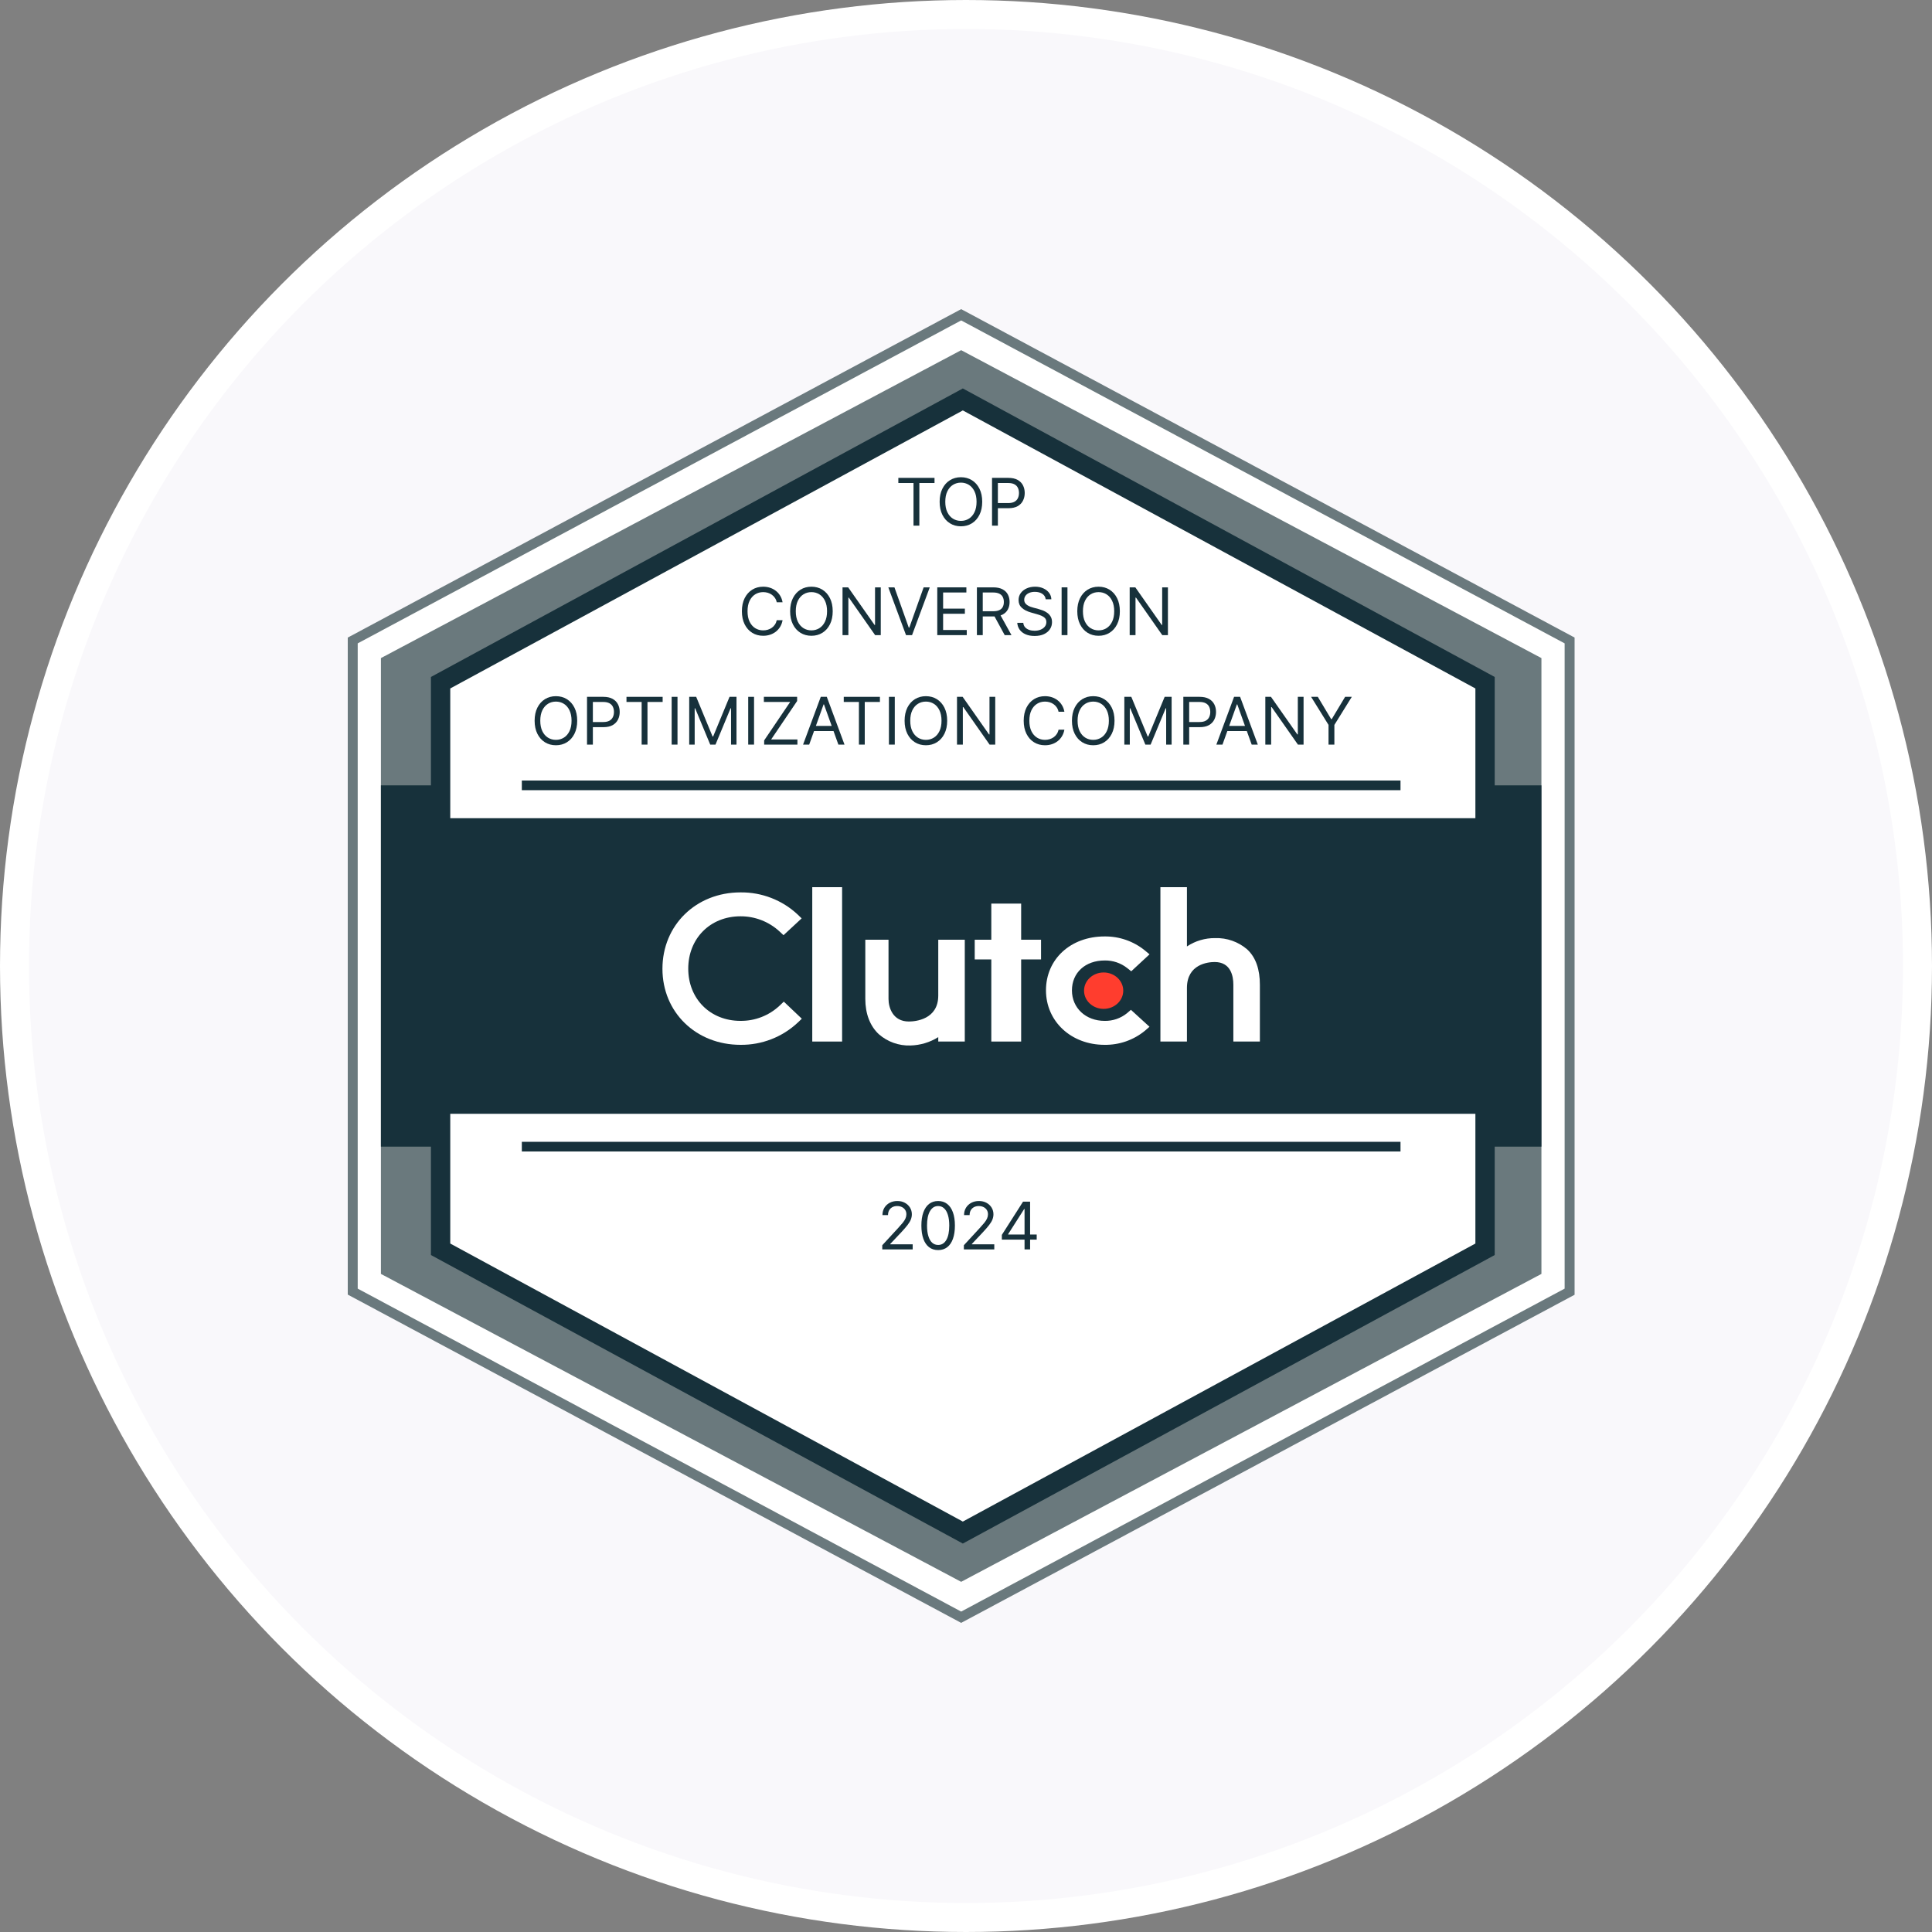 <svg width="200" height="200" viewBox="0 0 200 200" fill="none" xmlns="http://www.w3.org/2000/svg">
<rect x="0" y="0" width="200" height="200" fill="#808080" stroke="none"/>
<circle cx="100" cy="100" r="98.5" fill="#F9F8FB" stroke="white" stroke-width="3"/>
<g clip-path="url(#clip0_891_1980)">
<path d="M162.657 66.292V133.708L99.672 167.416L36.687 133.708V66.292L99.672 32.584L162.657 66.292Z" fill="white"/>
<path d="M99.5 168L99.26 167.87L36 134.016V66L36.271 65.858L99.5 32L99.74 32.13L163 66V134.034L99.5 168ZM37.03 133.398L99.5 166.83L161.97 133.398V66.602L99.5 33.17L37.03 66.602V133.398Z" fill="#6A797D"/>
<path d="M159.568 68.126V131.874L99.5 163.75L39.432 131.874V68.126L99.5 36.25L159.568 68.126Z" fill="#6A797D"/>
<path d="M159.568 81.3H39.432V118.7H159.568V81.3Z" fill="#17313B"/>
<path d="M153.732 70.674V129.326L99.672 158.65L45.611 129.326V70.674L99.672 41.35L153.732 70.674Z" fill="white" stroke="#17313B" stroke-width="2" stroke-miterlimit="10"/>
<path d="M157.851 84.7H41.149V115.3H157.851V84.7Z" fill="#17313B"/>
<path d="M54.02 118.7H144.98" stroke="#17313B" stroke-miterlimit="10"/>
<path d="M54.02 81.3H144.98" stroke="#17313B" stroke-miterlimit="10"/>
<path d="M87.174 91.84H84.085V107.82H87.174V91.84Z" fill="white"/>
<path d="M97.128 103.06C97.128 105.548 94.749 105.746 94.083 105.746C92.415 105.746 91.979 104.29 91.979 103.414V97.28H89.576V103.4C89.576 104.944 90.067 106.218 90.98 107.065C91.879 107.851 93.046 108.268 94.245 108.228C95.267 108.203 96.263 107.904 97.128 107.364V107.82H99.874V97.28H97.128V103.06Z" fill="white"/>
<path d="M105.709 93.54H102.62V97.28H100.903V99.32H102.62V107.82H105.709V99.32H107.768V97.28H105.709V93.54Z" fill="white"/>
<path d="M116.662 104.89C116.013 105.415 115.198 105.696 114.359 105.682C112.402 105.682 110.967 104.352 110.967 102.526C110.967 100.7 112.34 99.428 114.359 99.428C115.2 99.413 116.02 99.689 116.679 100.207L117.105 100.547L118.999 98.792L118.525 98.398C117.349 97.437 115.865 96.92 114.341 96.94C110.83 96.94 108.279 99.29 108.279 102.516C108.279 105.742 110.892 108.16 114.341 108.16C115.873 108.184 117.363 107.661 118.539 106.688L118.995 106.29L117.073 104.536L116.661 104.89H116.662Z" fill="white"/>
<path d="M129.098 98.272C128.182 97.488 127.003 97.073 125.792 97.112C124.753 97.1 123.734 97.401 122.871 97.976V91.84H120.125V107.82H122.871V102.278C122.871 99.79 125.078 99.588 125.744 99.588C127.412 99.588 127.676 101.046 127.676 101.924V107.82H130.422V101.938C130.422 100.394 130.024 99.122 129.098 98.272Z" fill="white"/>
<path d="M114.249 104.438C115.37 104.438 116.278 103.594 116.278 102.554C116.278 101.513 115.37 100.67 114.249 100.67C113.129 100.67 112.22 101.513 112.22 102.554C112.22 103.594 113.129 104.438 114.249 104.438Z" fill="#FF3D2E"/>
<path d="M80.697 104.11C79.606 105.133 78.155 105.697 76.653 105.68C73.523 105.68 71.247 103.402 71.247 100.274C71.247 97.146 73.523 94.855 76.653 94.855C78.147 94.847 79.588 95.405 80.683 96.412L81.109 96.81L82.986 95.07L82.574 94.672C80.976 93.175 78.852 92.354 76.653 92.38C72.043 92.38 68.576 95.78 68.576 100.288C68.576 104.796 72.057 108.16 76.653 108.16C78.86 108.185 80.99 107.356 82.591 105.852L83.003 105.457L81.139 103.689L80.697 104.111V104.11Z" fill="white"/>
<path d="M102.695 54.415V49.469H104.382C104.774 49.469 105.094 49.539 105.343 49.679C105.593 49.818 105.778 50.005 105.898 50.242C106.019 50.479 106.079 50.743 106.079 51.034C106.079 51.325 106.019 51.59 105.898 51.828C105.78 52.067 105.596 52.257 105.347 52.398C105.099 52.538 104.78 52.608 104.392 52.608H103.183V52.077H104.372C104.64 52.077 104.856 52.031 105.018 51.94C105.181 51.848 105.299 51.724 105.372 51.568C105.447 51.41 105.484 51.232 105.484 51.034C105.484 50.836 105.447 50.659 105.372 50.503C105.299 50.347 105.18 50.224 105.016 50.136C104.852 50.046 104.634 50.001 104.363 50.001H103.3V54.415H102.695Z" fill="#17313B"/>
<path d="M101.679 51.942C101.679 52.464 101.583 52.914 101.393 53.294C101.203 53.674 100.942 53.967 100.611 54.173C100.279 54.38 99.9 54.483 99.475 54.483C99.049 54.483 98.67 54.38 98.339 54.173C98.007 53.967 97.746 53.674 97.556 53.294C97.366 52.914 97.271 52.464 97.271 51.942C97.271 51.421 97.366 50.97 97.556 50.59C97.746 50.21 98.007 49.917 98.339 49.711C98.67 49.505 99.049 49.402 99.475 49.402C99.9 49.402 100.279 49.505 100.611 49.711C100.942 49.917 101.203 50.21 101.393 50.59C101.583 50.97 101.679 51.421 101.679 51.942ZM101.093 51.942C101.093 51.514 101.021 51.153 100.876 50.858C100.733 50.563 100.539 50.34 100.294 50.189C100.05 50.038 99.777 49.962 99.475 49.962C99.172 49.962 98.899 50.038 98.653 50.189C98.409 50.34 98.215 50.563 98.071 50.858C97.927 51.153 97.856 51.514 97.856 51.942C97.856 52.37 97.927 52.732 98.071 53.026C98.215 53.321 98.409 53.544 98.653 53.695C98.899 53.847 99.172 53.922 99.475 53.922C99.777 53.922 100.05 53.847 100.294 53.695C100.539 53.544 100.733 53.321 100.876 53.026C101.021 52.732 101.093 52.37 101.093 51.942Z" fill="#17313B"/>
<path d="M92.996 50.001V49.469H96.741V50.001H95.171V54.415H94.566V50.001H92.996Z" fill="#17313B"/>
<path d="M120.903 60.803V65.748H120.318L117.597 61.865H117.548V65.748H116.944V60.803H117.529L120.259 64.695H120.308V60.803H120.903Z" fill="#17313B"/>
<path d="M115.927 63.276C115.927 63.797 115.832 64.248 115.642 64.628C115.452 65.008 115.191 65.301 114.859 65.507C114.528 65.713 114.149 65.816 113.723 65.816C113.298 65.816 112.919 65.713 112.587 65.507C112.256 65.301 111.995 65.008 111.805 64.628C111.615 64.248 111.52 63.797 111.52 63.276C111.52 62.754 111.615 62.303 111.805 61.923C111.995 61.544 112.256 61.251 112.587 61.044C112.919 60.838 113.298 60.735 113.723 60.735C114.149 60.735 114.528 60.838 114.859 61.044C115.191 61.251 115.452 61.544 115.642 61.923C115.832 62.303 115.927 62.754 115.927 63.276ZM115.342 63.276C115.342 62.847 115.27 62.486 115.125 62.191C114.982 61.897 114.788 61.674 114.543 61.523C114.299 61.371 114.026 61.296 113.723 61.296C113.421 61.296 113.147 61.371 112.902 61.523C112.658 61.674 112.464 61.897 112.319 62.191C112.176 62.486 112.105 62.847 112.105 63.276C112.105 63.704 112.176 64.065 112.319 64.36C112.464 64.654 112.658 64.877 112.902 65.029C113.147 65.18 113.421 65.256 113.723 65.256C114.026 65.256 114.299 65.18 114.543 65.029C114.788 64.877 114.982 64.654 115.125 64.36C115.27 64.065 115.342 63.704 115.342 63.276Z" fill="#17313B"/>
<path d="M110.503 60.803V65.748H109.898V60.803H110.503Z" fill="#17313B"/>
<path d="M108.251 62.039C108.221 61.795 108.103 61.605 107.895 61.469C107.687 61.334 107.431 61.267 107.129 61.267C106.908 61.267 106.715 61.302 106.549 61.373C106.385 61.444 106.256 61.541 106.164 61.665C106.073 61.789 106.027 61.93 106.027 62.088C106.027 62.22 106.059 62.333 106.122 62.428C106.187 62.522 106.27 62.6 106.371 62.662C106.472 62.724 106.577 62.774 106.688 62.815C106.798 62.853 106.9 62.885 106.993 62.909L107.5 63.044C107.63 63.078 107.774 63.124 107.934 63.184C108.095 63.243 108.248 63.325 108.394 63.428C108.542 63.529 108.664 63.66 108.76 63.819C108.856 63.978 108.904 64.174 108.904 64.406C108.904 64.673 108.833 64.915 108.692 65.13C108.552 65.346 108.347 65.517 108.078 65.645C107.809 65.772 107.484 65.835 107.1 65.835C106.742 65.835 106.433 65.778 106.171 65.664C105.911 65.55 105.706 65.39 105.557 65.186C105.409 64.981 105.325 64.744 105.306 64.473H105.93C105.946 64.66 106.009 64.815 106.12 64.937C106.232 65.058 106.373 65.148 106.544 65.207C106.716 65.266 106.902 65.294 107.1 65.294C107.331 65.294 107.538 65.257 107.722 65.183C107.905 65.108 108.051 65.003 108.158 64.869C108.265 64.734 108.319 64.576 108.319 64.396C108.319 64.232 108.273 64.098 108.18 63.995C108.087 63.892 107.965 63.809 107.814 63.744C107.663 63.68 107.5 63.623 107.324 63.575L106.71 63.401C106.32 63.29 106.011 63.132 105.784 62.926C105.556 62.719 105.442 62.45 105.442 62.117C105.442 61.84 105.518 61.598 105.669 61.392C105.822 61.184 106.027 61.023 106.283 60.909C106.542 60.793 106.83 60.735 107.149 60.735C107.47 60.735 107.757 60.792 108.007 60.907C108.257 61.02 108.455 61.174 108.602 61.37C108.75 61.567 108.828 61.79 108.836 62.039H108.251Z" fill="#17313B"/>
<path d="M101.129 65.748V60.803H102.816C103.206 60.803 103.526 60.869 103.777 61.001C104.027 61.131 104.212 61.311 104.332 61.539C104.453 61.768 104.513 62.028 104.513 62.319C104.513 62.611 104.453 62.869 104.332 63.094C104.212 63.32 104.028 63.497 103.779 63.626C103.53 63.753 103.213 63.816 102.826 63.816H101.461V63.276H102.806C103.073 63.276 103.287 63.237 103.45 63.16C103.614 63.082 103.733 62.973 103.806 62.831C103.881 62.688 103.918 62.517 103.918 62.319C103.918 62.121 103.881 61.948 103.806 61.8C103.731 61.652 103.612 61.538 103.448 61.457C103.283 61.375 103.066 61.334 102.797 61.334H101.734V65.748H101.129ZM103.479 63.527L104.708 65.748H104.006L102.797 63.527H103.479Z" fill="#17313B"/>
<path d="M97.026 65.748V60.803H100.039V61.334H97.631V63.005H99.883V63.536H97.631V65.217H100.078V65.748H97.026Z" fill="#17313B"/>
<path d="M92.592 60.803L94.074 64.966H94.133L95.615 60.803H96.249L94.415 65.748H93.791L91.958 60.803H92.592Z" fill="#17313B"/>
<path d="M91.177 60.803V65.748H90.592L87.872 61.865H87.823V65.748H87.218V60.803H87.803L90.534 64.695H90.583V60.803H91.177Z" fill="#17313B"/>
<path d="M86.202 63.276C86.202 63.797 86.107 64.248 85.917 64.628C85.727 65.008 85.466 65.301 85.134 65.507C84.802 65.713 84.424 65.816 83.998 65.816C83.572 65.816 83.194 65.713 82.862 65.507C82.531 65.301 82.27 65.008 82.079 64.628C81.889 64.248 81.794 63.797 81.794 63.276C81.794 62.754 81.889 62.303 82.079 61.923C82.27 61.544 82.531 61.251 82.862 61.044C83.194 60.838 83.572 60.735 83.998 60.735C84.424 60.735 84.802 60.838 85.134 61.044C85.466 61.251 85.727 61.544 85.917 61.923C86.107 62.303 86.202 62.754 86.202 63.276ZM85.617 63.276C85.617 62.847 85.544 62.486 85.4 62.191C85.257 61.897 85.063 61.674 84.817 61.523C84.573 61.371 84.3 61.296 83.998 61.296C83.696 61.296 83.422 61.371 83.177 61.523C82.933 61.674 82.739 61.897 82.594 62.191C82.451 62.486 82.379 62.847 82.379 63.276C82.379 63.704 82.451 64.065 82.594 64.36C82.739 64.654 82.933 64.877 83.177 65.029C83.422 65.18 83.696 65.256 83.998 65.256C84.3 65.256 84.573 65.18 84.817 65.029C85.063 64.877 85.257 64.654 85.4 64.36C85.544 64.065 85.617 63.704 85.617 63.276Z" fill="#17313B"/>
<path d="M81.012 62.348H80.408C80.372 62.176 80.309 62.025 80.22 61.894C80.132 61.764 80.025 61.655 79.898 61.566C79.773 61.476 79.634 61.408 79.481 61.363C79.329 61.318 79.169 61.296 79.004 61.296C78.701 61.296 78.427 61.371 78.182 61.523C77.938 61.674 77.744 61.897 77.599 62.191C77.456 62.486 77.385 62.847 77.385 63.276C77.385 63.704 77.456 64.065 77.599 64.36C77.744 64.654 77.938 64.877 78.182 65.029C78.427 65.18 78.701 65.256 79.004 65.256C79.169 65.256 79.329 65.233 79.481 65.188C79.634 65.143 79.773 65.076 79.898 64.988C80.025 64.898 80.132 64.787 80.22 64.657C80.309 64.525 80.372 64.374 80.408 64.203H81.012C80.967 64.456 80.884 64.682 80.764 64.882C80.643 65.081 80.494 65.251 80.315 65.391C80.136 65.529 79.936 65.635 79.713 65.707C79.492 65.78 79.255 65.816 79.004 65.816C78.578 65.816 78.199 65.713 77.868 65.507C77.536 65.301 77.275 65.008 77.085 64.628C76.895 64.248 76.8 63.797 76.8 63.276C76.8 62.754 76.895 62.303 77.085 61.923C77.275 61.544 77.536 61.251 77.868 61.044C78.199 60.838 78.578 60.735 79.004 60.735C79.255 60.735 79.492 60.772 79.713 60.844C79.936 60.916 80.136 61.023 80.315 61.163C80.494 61.301 80.643 61.47 80.764 61.67C80.884 61.868 80.967 62.094 81.012 62.348Z" fill="#17313B"/>
<path d="M135.725 72.136H136.418L137.802 74.444H137.861L139.246 72.136H139.938L138.134 75.043V77.081H137.529V75.043L135.725 72.136Z" fill="#17313B"/>
<path d="M134.945 72.136V77.081H134.36L131.639 73.198H131.59V77.081H130.986V72.136H131.571L134.301 76.028H134.35V72.136H134.945Z" fill="#17313B"/>
<path d="M126.551 77.081H125.917L127.751 72.136H128.375L130.208 77.081H129.574L128.082 72.918H128.043L126.551 77.081ZM126.785 75.149H129.34V75.681H126.785V75.149Z" fill="#17313B"/>
<path d="M122.498 77.081V72.136H124.185C124.577 72.136 124.897 72.206 125.146 72.346C125.396 72.484 125.581 72.672 125.702 72.909C125.822 73.145 125.882 73.409 125.882 73.701C125.882 73.992 125.822 74.257 125.702 74.495C125.583 74.733 125.399 74.923 125.151 75.065C124.902 75.205 124.584 75.275 124.195 75.275H122.986V74.744H124.176C124.444 74.744 124.659 74.698 124.822 74.606C124.984 74.514 125.102 74.39 125.175 74.234C125.25 74.076 125.287 73.898 125.287 73.701C125.287 73.502 125.25 73.325 125.175 73.169C125.102 73.013 124.983 72.891 124.819 72.802C124.655 72.712 124.437 72.667 124.166 72.667H123.103V77.081H122.498Z" fill="#17313B"/>
<path d="M116.391 72.136H117.113L118.809 76.241H118.868L120.565 72.136H121.286V77.081H120.721V73.324H120.672L119.112 77.081H118.566L117.005 73.324H116.957V77.081H116.391V72.136Z" fill="#17313B"/>
<path d="M115.375 74.609C115.375 75.13 115.279 75.581 115.089 75.961C114.899 76.341 114.638 76.634 114.307 76.84C113.975 77.046 113.597 77.149 113.171 77.149C112.745 77.149 112.366 77.046 112.035 76.84C111.703 76.634 111.442 76.341 111.252 75.961C111.062 75.581 110.967 75.13 110.967 74.609C110.967 74.087 111.062 73.636 111.252 73.256C111.442 72.876 111.703 72.584 112.035 72.377C112.366 72.171 112.745 72.068 113.171 72.068C113.597 72.068 113.975 72.171 114.307 72.377C114.638 72.584 114.899 72.876 115.089 73.256C115.279 73.636 115.375 74.087 115.375 74.609ZM114.789 74.609C114.789 74.18 114.717 73.819 114.572 73.525C114.429 73.23 114.235 73.007 113.99 72.856C113.746 72.704 113.473 72.629 113.171 72.629C112.868 72.629 112.595 72.704 112.349 72.856C112.105 73.007 111.911 73.23 111.767 73.525C111.624 73.819 111.552 74.18 111.552 74.609C111.552 75.037 111.624 75.398 111.767 75.693C111.911 75.987 112.105 76.21 112.349 76.362C112.595 76.513 112.868 76.589 113.171 76.589C113.473 76.589 113.746 76.513 113.99 76.362C114.235 76.21 114.429 75.987 114.572 75.693C114.717 75.398 114.789 75.037 114.789 74.609Z" fill="#17313B"/>
<path d="M110.185 73.681H109.58C109.545 73.509 109.482 73.358 109.393 73.228C109.305 73.097 109.198 72.988 109.071 72.899C108.946 72.809 108.807 72.741 108.654 72.696C108.501 72.651 108.342 72.629 108.176 72.629C107.874 72.629 107.6 72.704 107.355 72.856C107.111 73.007 106.917 73.23 106.772 73.525C106.629 73.819 106.558 74.18 106.558 74.609C106.558 75.037 106.629 75.398 106.772 75.693C106.917 75.987 107.111 76.21 107.355 76.362C107.6 76.513 107.874 76.589 108.176 76.589C108.342 76.589 108.501 76.566 108.654 76.521C108.807 76.476 108.946 76.409 109.071 76.321C109.198 76.231 109.305 76.12 109.393 75.99C109.482 75.858 109.545 75.707 109.58 75.536H110.185C110.14 75.789 110.057 76.015 109.936 76.215C109.816 76.414 109.667 76.584 109.488 76.724C109.309 76.862 109.108 76.968 108.886 77.04C108.665 77.113 108.428 77.149 108.176 77.149C107.751 77.149 107.372 77.046 107.04 76.84C106.709 76.634 106.448 76.341 106.258 75.961C106.068 75.581 105.973 75.13 105.973 74.609C105.973 74.087 106.068 73.636 106.258 73.256C106.448 72.876 106.709 72.584 107.04 72.377C107.372 72.171 107.751 72.068 108.176 72.068C108.428 72.068 108.665 72.105 108.886 72.177C109.108 72.249 109.309 72.356 109.488 72.496C109.667 72.634 109.816 72.803 109.936 73.003C110.057 73.201 110.14 73.427 110.185 73.681Z" fill="#17313B"/>
<path d="M103.027 72.136V77.081H102.442L99.721 73.198H99.673V77.081H99.068V72.136H99.653L102.383 76.028H102.432V72.136H103.027Z" fill="#17313B"/>
<path d="M98.052 74.609C98.052 75.13 97.956 75.581 97.766 75.961C97.576 76.341 97.315 76.634 96.984 76.84C96.652 77.046 96.273 77.149 95.848 77.149C95.422 77.149 95.043 77.046 94.712 76.84C94.38 76.634 94.119 76.341 93.929 75.961C93.739 75.581 93.644 75.13 93.644 74.609C93.644 74.087 93.739 73.636 93.929 73.256C94.119 72.876 94.38 72.584 94.712 72.377C95.043 72.171 95.422 72.068 95.848 72.068C96.273 72.068 96.652 72.171 96.984 72.377C97.315 72.584 97.576 72.876 97.766 73.256C97.956 73.636 98.052 74.087 98.052 74.609ZM97.466 74.609C97.466 74.18 97.394 73.819 97.249 73.525C97.106 73.23 96.912 73.007 96.667 72.856C96.423 72.704 96.15 72.629 95.848 72.629C95.545 72.629 95.272 72.704 95.026 72.856C94.782 73.007 94.588 73.23 94.444 73.525C94.3 73.819 94.229 74.18 94.229 74.609C94.229 75.037 94.3 75.398 94.444 75.693C94.588 75.987 94.782 76.21 95.026 76.362C95.272 76.513 95.545 76.589 95.848 76.589C96.15 76.589 96.423 76.513 96.667 76.362C96.912 76.21 97.106 75.987 97.249 75.693C97.394 75.398 97.466 75.037 97.466 74.609Z" fill="#17313B"/>
<path d="M92.627 72.136V77.081H92.022V72.136H92.627Z" fill="#17313B"/>
<path d="M87.345 72.667V72.136H91.089V72.667H89.519V77.081H88.915V72.667H87.345Z" fill="#17313B"/>
<path d="M83.767 77.081H83.133L84.966 72.136H85.59L87.423 77.081H86.789L85.297 72.918H85.258L83.767 77.081ZM84.001 75.149H86.555V75.681H84.001V75.149Z" fill="#17313B"/>
<path d="M79.106 77.081V76.647L81.797 72.667H79.076V72.136H82.518V72.57L79.827 76.55H82.548V77.081H79.106Z" fill="#17313B"/>
<path d="M78.059 72.136V77.081H77.454V72.136H78.059Z" fill="#17313B"/>
<path d="M71.347 72.136H72.069L73.765 76.241H73.824L75.521 72.136H76.242V77.081H75.677V73.324H75.628L74.068 77.081H73.522L71.962 73.324H71.913V77.081H71.347V72.136Z" fill="#17313B"/>
<path d="M70.135 72.136V77.081H69.53V72.136H70.135Z" fill="#17313B"/>
<path d="M64.853 72.667V72.136H68.597V72.667H67.027V77.081H66.423V72.667H64.853Z" fill="#17313B"/>
<path d="M60.768 77.081V72.136H62.455C62.847 72.136 63.167 72.206 63.416 72.346C63.666 72.484 63.851 72.672 63.972 72.909C64.092 73.145 64.152 73.409 64.152 73.701C64.152 73.992 64.092 74.257 63.972 74.495C63.853 74.733 63.669 74.923 63.421 75.065C63.172 75.205 62.853 75.275 62.465 75.275H61.256V74.744H62.446C62.714 74.744 62.929 74.698 63.092 74.606C63.254 74.514 63.372 74.39 63.445 74.234C63.52 74.076 63.557 73.898 63.557 73.701C63.557 73.502 63.52 73.325 63.445 73.169C63.372 73.013 63.253 72.891 63.089 72.802C62.925 72.712 62.707 72.667 62.436 72.667H61.373V77.081H60.768Z" fill="#17313B"/>
<path d="M59.752 74.609C59.752 75.13 59.657 75.581 59.467 75.961C59.276 76.341 59.016 76.634 58.684 76.84C58.352 77.046 57.974 77.149 57.548 77.149C57.122 77.149 56.743 77.046 56.412 76.84C56.08 76.634 55.819 76.341 55.629 75.961C55.439 75.581 55.344 75.13 55.344 74.609C55.344 74.087 55.439 73.636 55.629 73.256C55.819 72.876 56.08 72.584 56.412 72.377C56.743 72.171 57.122 72.068 57.548 72.068C57.974 72.068 58.352 72.171 58.684 72.377C59.016 72.584 59.276 72.876 59.467 73.256C59.657 73.636 59.752 74.087 59.752 74.609ZM59.167 74.609C59.167 74.18 59.094 73.819 58.95 73.525C58.807 73.23 58.612 73.007 58.367 72.856C58.123 72.704 57.85 72.629 57.548 72.629C57.246 72.629 56.972 72.704 56.726 72.856C56.483 73.007 56.288 73.23 56.144 73.525C56.001 73.819 55.929 74.18 55.929 74.609C55.929 75.037 56.001 75.398 56.144 75.693C56.288 75.987 56.483 76.21 56.726 76.362C56.972 76.513 57.246 76.589 57.548 76.589C57.85 76.589 58.123 76.513 58.367 76.362C58.612 76.21 58.807 75.987 58.95 75.693C59.094 75.398 59.167 75.037 59.167 74.609Z" fill="#17313B"/>
<path d="M103.711 128.326V127.834L105.905 124.395H106.266V125.158H106.022L104.364 127.756V127.795H107.319V128.326H103.711ZM106.061 129.34V128.177V127.947V124.395H106.636V129.34H106.061Z" fill="#17313B"/>
<path d="M99.779 129.341V128.906L101.427 127.119C101.62 126.91 101.779 126.728 101.904 126.573C102.03 126.417 102.122 126.271 102.182 126.134C102.244 125.995 102.275 125.851 102.275 125.699C102.275 125.525 102.233 125.375 102.148 125.248C102.065 125.12 101.952 125.022 101.807 124.953C101.662 124.884 101.5 124.849 101.319 124.849C101.128 124.849 100.96 124.889 100.817 124.968C100.676 125.045 100.566 125.153 100.488 125.294C100.412 125.434 100.373 125.598 100.373 125.786H99.798C99.798 125.496 99.866 125.242 100 125.023C100.135 124.804 100.319 124.634 100.551 124.511C100.785 124.389 101.048 124.328 101.339 124.328C101.631 124.328 101.891 124.389 102.117 124.511C102.342 124.634 102.52 124.799 102.648 125.006C102.776 125.214 102.841 125.445 102.841 125.699C102.841 125.881 102.807 126.059 102.741 126.233C102.676 126.405 102.562 126.598 102.399 126.81C102.238 127.021 102.015 127.278 101.729 127.583L100.608 128.771V128.809H102.928V129.341H99.779Z" fill="#17313B"/>
<path d="M97.117 129.408C96.749 129.408 96.436 129.309 96.178 129.111C95.92 128.912 95.722 128.623 95.586 128.244C95.449 127.864 95.381 127.406 95.381 126.868C95.381 126.334 95.449 125.877 95.586 125.499C95.724 125.119 95.922 124.829 96.18 124.629C96.441 124.428 96.752 124.328 97.117 124.328C97.481 124.328 97.792 124.428 98.05 124.629C98.31 124.829 98.509 125.119 98.645 125.499C98.783 125.877 98.852 126.334 98.852 126.868C98.852 127.406 98.784 127.864 98.647 128.244C98.511 128.623 98.314 128.912 98.055 129.111C97.797 129.309 97.484 129.408 97.117 129.408ZM97.117 128.877C97.481 128.877 97.763 128.703 97.965 128.355C98.166 128.008 98.267 127.512 98.267 126.868C98.267 126.44 98.221 126.075 98.128 125.774C98.037 125.473 97.906 125.244 97.733 125.086C97.563 124.928 97.357 124.849 97.117 124.849C96.756 124.849 96.474 125.026 96.271 125.378C96.067 125.729 95.966 126.226 95.966 126.868C95.966 127.296 96.011 127.66 96.103 127.959C96.194 128.259 96.324 128.487 96.495 128.643C96.667 128.799 96.874 128.877 97.117 128.877Z" fill="#17313B"/>
<path d="M91.332 129.341V128.906L92.98 127.119C93.173 126.91 93.332 126.728 93.457 126.573C93.583 126.417 93.675 126.271 93.735 126.134C93.797 125.995 93.828 125.851 93.828 125.699C93.828 125.525 93.786 125.375 93.701 125.248C93.618 125.12 93.505 125.022 93.36 124.953C93.215 124.884 93.053 124.849 92.872 124.849C92.681 124.849 92.513 124.889 92.37 124.968C92.229 125.045 92.119 125.153 92.041 125.294C91.965 125.434 91.927 125.598 91.927 125.786H91.351C91.351 125.496 91.419 125.242 91.553 125.023C91.688 124.804 91.872 124.634 92.104 124.511C92.338 124.389 92.601 124.328 92.892 124.328C93.184 124.328 93.444 124.389 93.669 124.511C93.895 124.634 94.073 124.799 94.201 125.006C94.329 125.214 94.394 125.445 94.394 125.699C94.394 125.881 94.36 126.059 94.294 126.233C94.229 126.405 94.115 126.598 93.952 126.81C93.791 127.021 93.568 127.278 93.282 127.583L92.16 128.771V128.809H94.481V129.341H91.332Z" fill="#17313B"/>
</g>
<defs>
<clipPath id="clip0_891_1980">
<rect width="127" height="136" fill="white" transform="translate(36 32)"/>
</clipPath>
</defs>
</svg>
